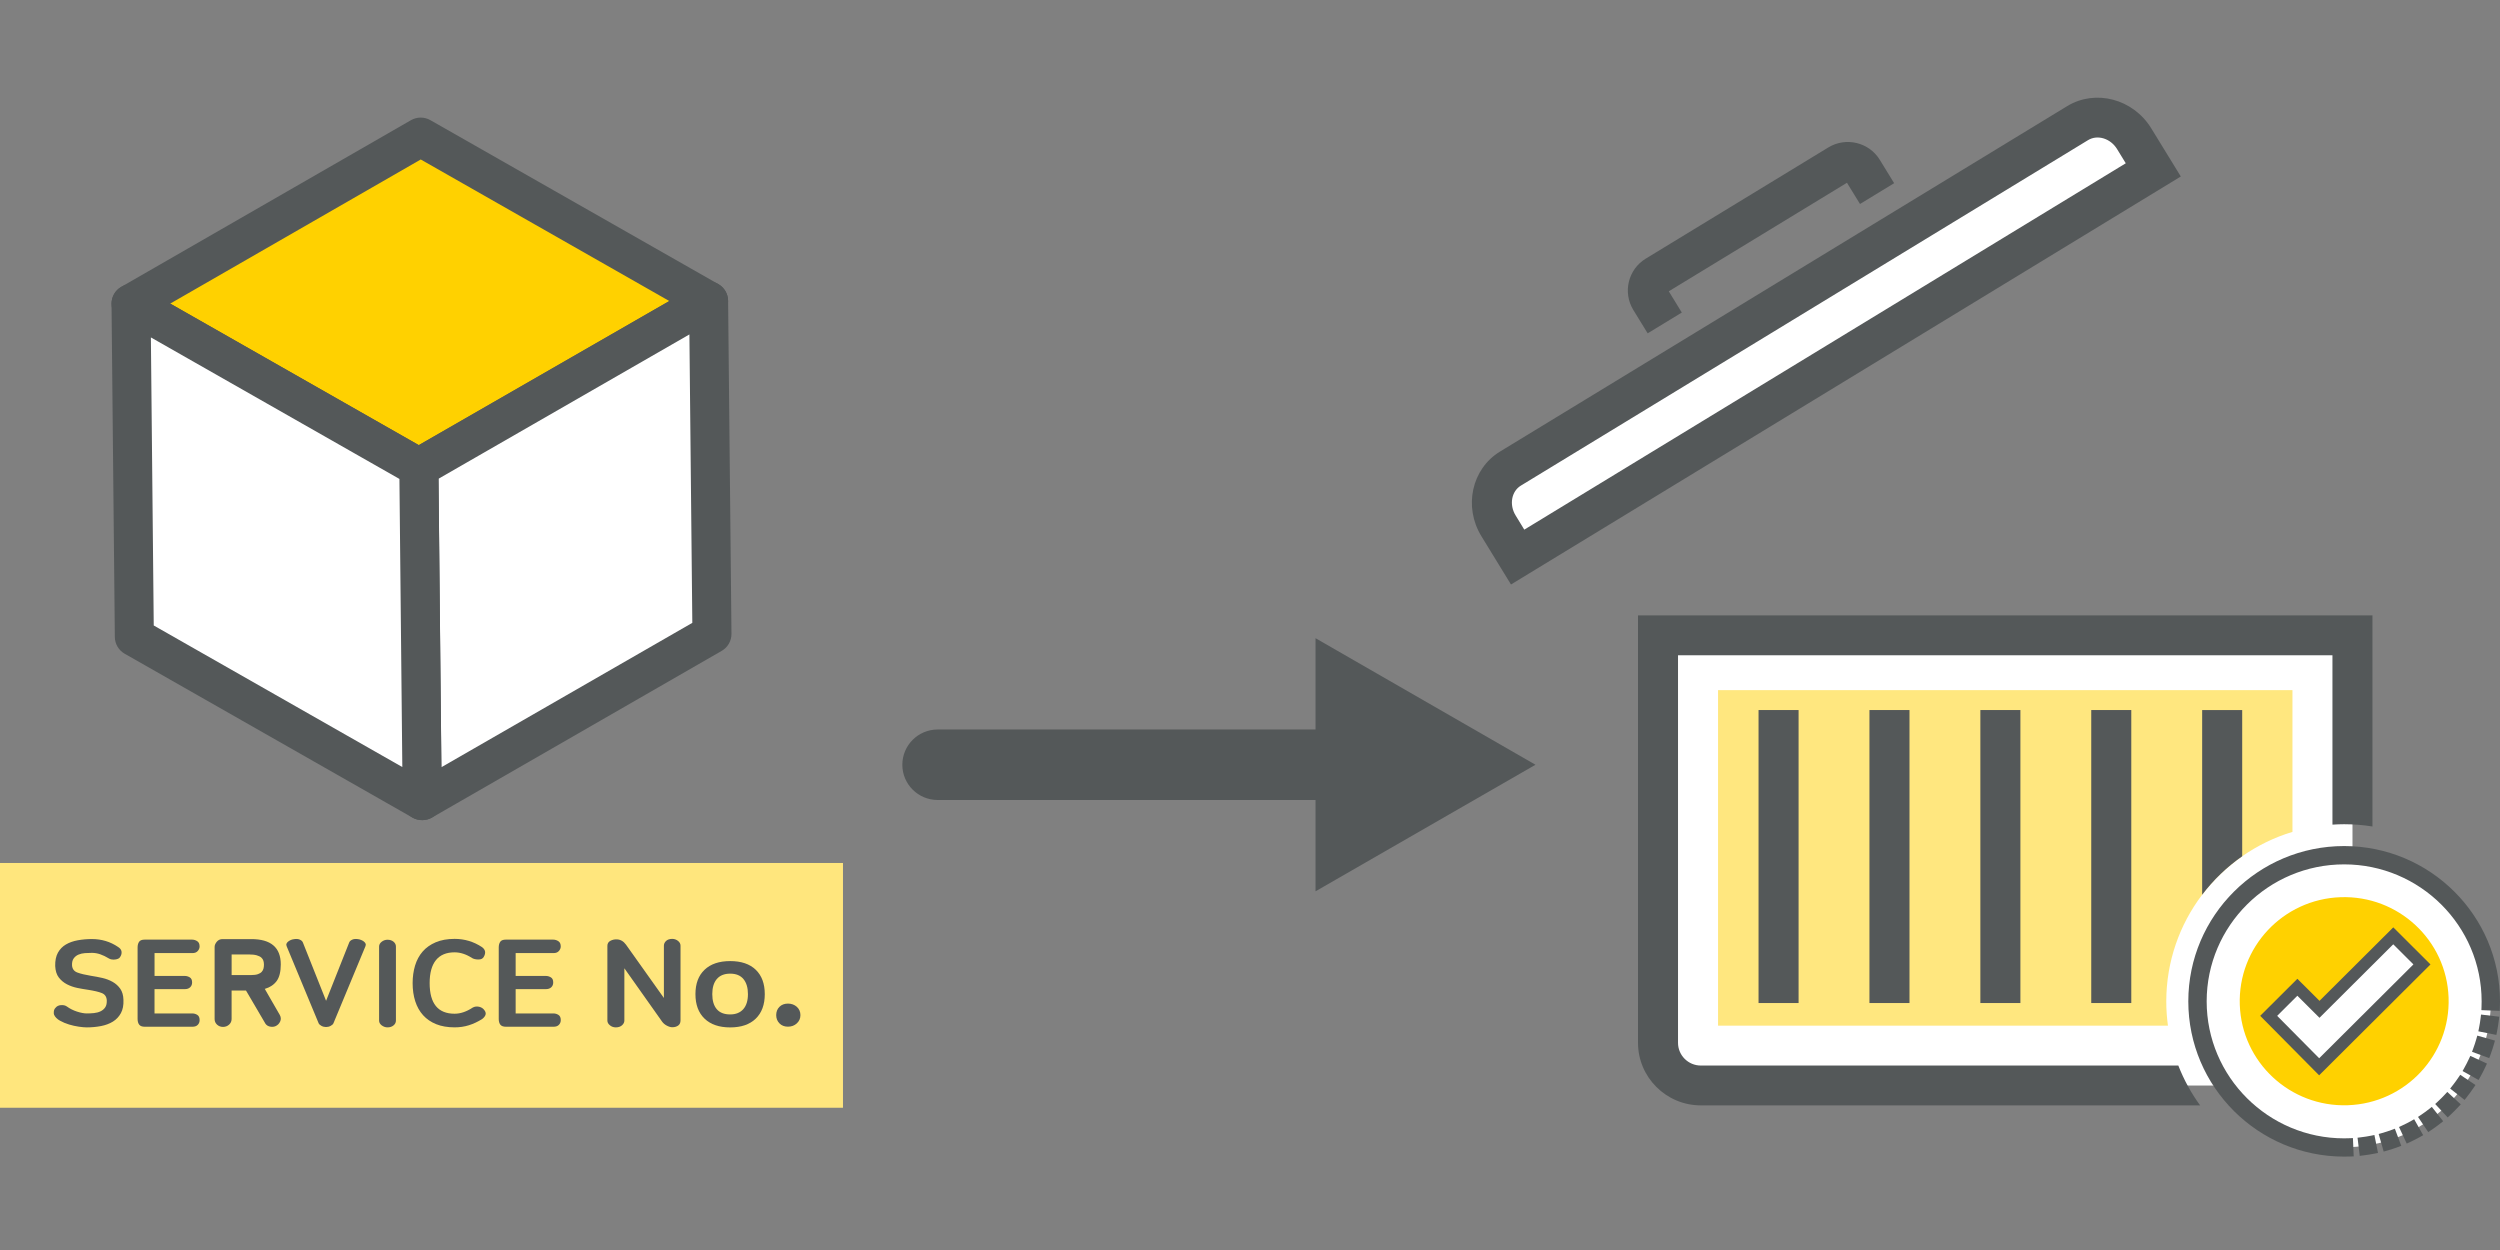<svg width="192" height="96" viewBox="0 0 192 96" fill="none" xmlns="http://www.w3.org/2000/svg">
<rect x="0" y="0" width="192" height="96" fill="#808080" stroke="none"/>
<g clip-path="url(#clip0_1918_391366)">
<path d="M32.31 10.525L54.419 23.114L32.167 35.911L10.063 23.324L32.31 10.525Z" fill="#FFD100"/>
<path d="M55.918 23.109C55.916 22.577 55.626 22.08 55.162 21.816L33.053 9.228C32.825 9.097 32.566 9.031 32.31 9.031C32.05 9.031 31.792 9.097 31.561 9.23L9.314 22.029C8.85 22.295 8.563 22.793 8.565 23.326C8.567 23.858 8.857 24.355 9.321 24.619L31.425 37.205C31.88 37.465 32.467 37.462 32.92 37.203L55.171 24.404C55.633 24.14 55.92 23.644 55.918 23.109ZM32.163 34.187L13.073 23.317L32.313 12.248L51.405 23.12L32.163 34.187Z" fill="#545859"/>
<path d="M54.173 22.867L54.429 48.449L32.18 61.25L31.922 35.664L54.173 22.867Z" fill="white"/>
<path d="M33.176 62.791L55.427 49.987C55.896 49.719 56.181 49.216 56.177 48.679L55.919 23.097C55.914 22.569 55.624 22.077 55.162 21.814C54.934 21.683 54.675 21.617 54.42 21.617C54.159 21.617 53.901 21.685 53.67 21.816L31.419 34.612C30.95 34.881 30.663 35.384 30.67 35.921L30.928 61.507C30.932 62.037 31.222 62.529 31.684 62.791C32.137 63.052 32.723 63.05 33.176 62.791ZM52.946 25.685L53.17 47.835L33.901 58.921L33.679 36.767L52.946 25.685Z" fill="#545859"/>
<path d="M32.167 35.911L32.423 61.497L10.317 48.908L10.063 23.324L32.167 35.911Z" fill="white"/>
<path d="M9.573 50.205L31.679 62.794C32.136 63.055 32.727 63.051 33.182 62.785C33.644 62.514 33.927 62.015 33.923 61.483L33.667 35.895C33.662 35.367 33.373 34.875 32.911 34.611L10.807 22.026C10.578 21.895 10.32 21.83 10.064 21.83C9.801 21.83 9.536 21.898 9.303 22.035C8.844 22.304 8.558 22.805 8.565 23.337L8.819 48.921C8.823 49.451 9.113 49.943 9.573 50.205ZM30.676 36.783L30.898 58.909L11.807 48.037L11.588 25.914L30.676 36.783Z" fill="#545859"/>
<path d="M64.74 66.277H0V85.075H64.74V66.277Z" fill="#FFE67D"/>
<path d="M6.974 74.939C7.271 74.984 7.565 75.041 7.857 75.106C8.149 75.174 8.414 75.273 8.652 75.409C8.89 75.544 9.084 75.72 9.238 75.939C9.39 76.157 9.472 76.442 9.481 76.791C9.499 77.195 9.433 77.534 9.286 77.807C9.137 78.08 8.933 78.296 8.672 78.459C8.412 78.619 8.106 78.734 7.755 78.802C7.404 78.869 7.04 78.903 6.664 78.903C6.503 78.903 6.297 78.885 6.05 78.849C5.803 78.813 5.554 78.757 5.303 78.682C5.052 78.605 4.819 78.508 4.601 78.386C4.386 78.265 4.237 78.116 4.155 77.938C4.128 77.874 4.121 77.789 4.135 77.676C4.148 77.563 4.191 77.473 4.264 77.401C4.363 77.274 4.502 77.207 4.683 77.193C4.862 77.18 5.011 77.213 5.129 77.295C5.362 77.464 5.625 77.597 5.917 77.692C6.209 77.786 6.458 77.832 6.664 77.832C6.843 77.832 7.028 77.823 7.216 77.805C7.404 77.786 7.574 77.741 7.721 77.669C7.871 77.597 7.989 77.498 8.079 77.367C8.17 77.236 8.208 77.055 8.201 76.823C8.183 76.546 8.054 76.361 7.816 76.266C7.579 76.171 7.23 76.09 6.773 76.018C6.512 75.981 6.238 75.934 5.951 75.876C5.663 75.817 5.394 75.724 5.142 75.594C4.891 75.463 4.683 75.289 4.515 75.07C4.348 74.851 4.257 74.558 4.239 74.19C4.23 73.777 4.3 73.439 4.447 73.168C4.597 72.9 4.8 72.69 5.061 72.537C5.321 72.385 5.625 72.277 5.971 72.214C6.317 72.151 6.68 72.119 7.056 72.119C7.801 72.119 8.471 72.32 9.064 72.724C9.225 72.823 9.315 72.94 9.334 73.08C9.352 73.22 9.32 73.351 9.238 73.477C9.202 73.549 9.146 73.601 9.071 73.631C8.994 73.662 8.912 73.683 8.829 73.692C8.743 73.701 8.659 73.698 8.573 73.685C8.487 73.671 8.419 73.647 8.364 73.61C8.131 73.468 7.907 73.36 7.696 73.288C7.486 73.216 7.271 73.18 7.056 73.18C6.877 73.18 6.696 73.186 6.517 73.2C6.338 73.213 6.173 73.252 6.025 73.315C5.876 73.378 5.756 73.475 5.661 73.604C5.566 73.734 5.523 73.91 5.532 74.134C5.55 74.411 5.686 74.596 5.944 74.691C6.2 74.786 6.544 74.869 6.974 74.939Z" fill="#545859"/>
<path d="M11.869 73.193V74.953H14.202C14.328 74.953 14.451 74.989 14.573 75.061C14.695 75.133 14.754 75.262 14.754 75.451C14.754 75.605 14.704 75.727 14.605 75.822C14.505 75.916 14.376 75.964 14.213 75.964H11.867V77.832H14.765C14.908 77.832 15.039 77.87 15.157 77.947C15.275 78.023 15.331 78.154 15.331 78.344C15.331 78.488 15.284 78.608 15.189 78.707C15.094 78.806 14.958 78.854 14.777 78.854H11.122C10.916 78.854 10.771 78.799 10.69 78.694C10.608 78.585 10.567 78.439 10.567 78.249V72.767C10.567 72.588 10.606 72.442 10.683 72.329C10.76 72.216 10.905 72.162 11.122 72.162H14.736C14.888 72.162 15.026 72.203 15.148 72.284C15.27 72.365 15.329 72.498 15.329 72.688C15.329 72.814 15.282 72.929 15.187 73.037C15.091 73.146 14.956 73.198 14.774 73.198L11.869 73.193Z" fill="#545859"/>
<path d="M21.564 74.066C21.564 74.63 21.457 75.056 21.247 75.343C21.036 75.629 20.733 75.83 20.336 75.947C20.533 76.279 20.728 76.615 20.916 76.956C21.104 77.296 21.294 77.623 21.482 77.937C21.582 78.115 21.593 78.289 21.516 78.454C21.439 78.621 21.321 78.738 21.158 78.81C21.031 78.864 20.893 78.876 20.739 78.844C20.585 78.812 20.47 78.738 20.388 78.623L18.892 76.071H17.787V78.262C17.787 78.431 17.721 78.576 17.592 78.693C17.461 78.81 17.307 78.867 17.128 78.867C16.949 78.867 16.795 78.808 16.67 78.693C16.544 78.576 16.482 78.433 16.482 78.262V72.728C16.482 72.592 16.539 72.459 16.65 72.324C16.763 72.189 16.908 72.123 17.089 72.123H19.288C20.805 72.119 21.564 72.768 21.564 74.066ZM17.789 74.885H19.286C19.501 74.885 19.675 74.862 19.804 74.817C19.933 74.772 20.033 74.711 20.101 74.636C20.169 74.56 20.214 74.476 20.237 74.381C20.259 74.287 20.271 74.192 20.271 74.093C20.271 73.984 20.257 73.885 20.23 73.79C20.203 73.696 20.148 73.614 20.069 73.542C19.988 73.47 19.872 73.414 19.718 73.368C19.564 73.323 19.358 73.301 19.098 73.301H17.789V74.885Z" fill="#545859"/>
<path d="M25.043 76.862L26.822 72.374C26.859 72.284 26.94 72.214 27.065 72.16C27.191 72.106 27.348 72.097 27.536 72.133C27.599 72.142 27.669 72.162 27.744 72.194C27.821 72.225 27.887 72.264 27.945 72.309C28.004 72.354 28.047 72.408 28.075 72.469C28.102 72.532 28.097 72.605 28.061 72.683L25.606 78.594C25.57 78.667 25.498 78.732 25.391 78.788C25.283 78.847 25.167 78.876 25.04 78.876C24.914 78.876 24.798 78.847 24.689 78.788C24.581 78.73 24.511 78.664 24.474 78.594L22.02 72.683C21.984 72.602 21.979 72.532 22.006 72.469C22.033 72.406 22.076 72.352 22.135 72.309C22.194 72.264 22.26 72.225 22.33 72.194C22.402 72.162 22.473 72.142 22.545 72.133C22.733 72.097 22.892 72.106 23.016 72.16C23.143 72.214 23.222 72.286 23.258 72.374L25.043 76.862Z" fill="#545859"/>
<path d="M30.226 78.748C30.103 78.852 29.949 78.902 29.761 78.902C29.601 78.902 29.451 78.85 29.315 78.748C29.179 78.645 29.114 78.523 29.114 78.378V72.695C29.114 72.553 29.182 72.429 29.315 72.325C29.451 72.222 29.598 72.172 29.761 72.172C29.949 72.172 30.105 72.224 30.226 72.325C30.348 72.429 30.407 72.551 30.407 72.695V78.378C30.407 78.523 30.348 78.647 30.226 78.748Z" fill="#545859"/>
<path d="M34.91 73.139C34.281 73.139 33.805 73.337 33.481 73.737C33.158 74.136 32.997 74.725 32.997 75.503C32.997 77.071 33.635 77.854 34.913 77.854C35.361 77.854 35.825 77.698 36.3 77.385C36.443 77.303 36.606 77.281 36.785 77.317C36.964 77.353 37.104 77.443 37.204 77.585C37.304 77.721 37.328 77.845 37.279 77.962C37.229 78.08 37.141 78.181 37.016 78.271C36.683 78.477 36.346 78.635 36.004 78.741C35.662 78.849 35.297 78.901 34.913 78.901C34.374 78.901 33.903 78.82 33.504 78.659C33.103 78.499 32.768 78.269 32.499 77.974C32.229 77.678 32.028 77.319 31.892 76.9C31.756 76.478 31.69 76.013 31.69 75.503C31.69 75.02 31.754 74.569 31.878 74.154C32.005 73.737 32.198 73.38 32.458 73.08C32.718 72.78 33.053 72.543 33.463 72.367C33.873 72.194 34.355 72.106 34.913 72.106C35.676 72.106 36.377 72.315 37.016 72.737C37.285 72.933 37.331 73.186 37.152 73.488C37.079 73.624 36.946 73.689 36.747 73.689C36.55 73.689 36.386 73.653 36.262 73.581C35.809 73.288 35.361 73.139 34.91 73.139Z" fill="#545859"/>
<path d="M39.602 73.193V74.953H41.935C42.061 74.953 42.184 74.989 42.306 75.061C42.428 75.133 42.487 75.262 42.487 75.451C42.487 75.605 42.437 75.727 42.338 75.822C42.238 75.916 42.109 75.964 41.946 75.964H39.602V77.832H42.501C42.643 77.832 42.775 77.87 42.892 77.947C43.01 78.023 43.067 78.154 43.067 78.344C43.067 78.488 43.019 78.608 42.924 78.707C42.829 78.806 42.693 78.854 42.512 78.854H38.858C38.651 78.854 38.507 78.799 38.425 78.694C38.343 78.585 38.303 78.439 38.303 78.249V72.767C38.303 72.588 38.341 72.442 38.418 72.329C38.495 72.216 38.64 72.162 38.858 72.162H42.471C42.623 72.162 42.761 72.203 42.883 72.284C43.006 72.365 43.065 72.498 43.065 72.688C43.065 72.814 43.017 72.929 42.922 73.037C42.827 73.146 42.691 73.198 42.51 73.198H39.602V73.193Z" fill="#545859"/>
<path d="M51.63 72.106C51.791 72.106 51.938 72.157 52.069 72.259C52.199 72.363 52.264 72.484 52.264 72.629V78.366C52.264 78.544 52.203 78.677 52.083 78.763C51.961 78.849 51.811 78.892 51.632 78.892C51.506 78.892 51.367 78.851 51.214 78.77C51.06 78.689 50.94 78.587 50.849 78.461L47.951 74.364V78.38C47.951 78.515 47.89 78.635 47.77 78.743C47.647 78.851 47.489 78.903 47.292 78.903C47.122 78.903 46.97 78.849 46.841 78.743C46.71 78.635 46.647 78.515 46.647 78.38V72.642C46.647 72.464 46.726 72.333 46.882 72.252C47.038 72.171 47.203 72.135 47.373 72.144C47.652 72.153 47.885 72.288 48.075 72.548L50.987 76.645V72.629C50.987 72.487 51.046 72.363 51.161 72.259C51.275 72.157 51.431 72.106 51.63 72.106Z" fill="#545859"/>
<path d="M56.079 73.811C56.924 73.811 57.578 74.032 58.04 74.476C58.502 74.921 58.735 75.543 58.735 76.351C58.735 77.156 58.504 77.784 58.04 78.233C57.576 78.681 56.924 78.905 56.079 78.905C55.235 78.905 54.578 78.681 54.112 78.233C53.645 77.786 53.41 77.159 53.41 76.351C53.41 75.543 53.643 74.921 54.112 74.476C54.578 74.032 55.235 73.811 56.079 73.811ZM56.079 77.908C56.512 77.908 56.845 77.772 57.085 77.504C57.322 77.235 57.442 76.85 57.442 76.349C57.442 75.857 57.327 75.471 57.098 75.194C56.87 74.916 56.53 74.776 56.079 74.776C55.629 74.776 55.289 74.914 55.053 75.187C54.82 75.46 54.703 75.848 54.703 76.349C54.703 76.85 54.818 77.235 55.047 77.504C55.278 77.775 55.62 77.908 56.079 77.908Z" fill="#545859"/>
<path d="M59.612 77.963C59.612 77.703 59.696 77.491 59.861 77.324C60.026 77.16 60.246 77.076 60.515 77.076C60.785 77.076 61.011 77.16 61.197 77.324C61.38 77.491 61.473 77.703 61.473 77.963C61.473 78.213 61.38 78.425 61.197 78.594C61.013 78.764 60.785 78.849 60.515 78.849C60.246 78.849 60.028 78.764 59.861 78.594C59.696 78.423 59.612 78.213 59.612 77.963Z" fill="#545859"/>
<path d="M145.47 14.069L142.848 15.667L141.847 14.036L128.162 22.372L129.163 24.003L126.541 25.6L125.438 23.804C124.612 22.455 125.04 20.686 126.394 19.863L140.414 11.324C141.768 10.5 143.543 10.927 144.37 12.276L145.47 14.069Z" fill="#545859"/>
<path d="M165.372 13.046L163.902 10.65C162.956 9.107 161.009 8.572 159.56 9.454L116.002 35.986C114.55 36.87 114.14 38.84 115.087 40.383L116.556 42.779L165.372 13.046Z" fill="white"/>
<path d="M167.486 13.554L116.044 44.889L113.773 41.184C112.385 38.924 113.024 36.007 115.197 34.682L158.758 8.151C160.929 6.829 163.827 7.591 165.215 9.854L167.486 13.554ZM117.065 40.677L163.259 12.539L162.591 11.449C162.088 10.628 161.088 10.319 160.361 10.763L116.803 37.295C116.076 37.737 115.895 38.766 116.4 39.587L117.065 40.677Z" fill="#545859"/>
<path d="M127.336 49.102V81.036C127.336 82.325 128.808 83.367 130.626 83.367H177.383C179.199 83.367 180.671 82.325 180.671 81.036V49.102H127.336Z" fill="white"/>
<path opacity="0.5" d="M166.37 76.914C166.37 70.773 170.452 65.584 176.061 63.888V53H131.946V78.771H166.499C166.415 78.164 166.37 77.544 166.37 76.914Z" fill="#FFD100"/>
<path d="M167.295 81.834H130.625C129.658 81.834 128.872 81.051 128.872 80.088V50.325H179.132V63.332C179.429 63.312 179.728 63.3 180.029 63.3C180.769 63.3 181.496 63.361 182.205 63.474V47.262H125.799V80.085C125.799 82.736 127.964 84.893 130.625 84.893H168.97C168.286 83.959 167.723 82.93 167.295 81.834Z" fill="#545859"/>
<path d="M138.131 54.531H135.056V77.033H138.131V54.531Z" fill="#545859"/>
<path d="M146.649 54.531H143.574V77.033H146.649V54.531Z" fill="#545859"/>
<path d="M155.167 54.531H152.092V77.033H155.167V54.531Z" fill="#545859"/>
<path d="M163.683 54.531H160.608V77.033H163.683V54.531Z" fill="#545859"/>
<path d="M172.201 65.762V54.531H169.126V68.715C169.989 67.578 171.028 66.581 172.201 65.762Z" fill="#545859"/>
<path d="M180.429 88.103C186.642 87.889 191.504 82.696 191.289 76.505C191.074 70.313 185.863 65.468 179.65 65.682C173.438 65.897 168.576 71.089 168.791 77.281C169.006 83.472 174.217 88.318 180.429 88.103Z" fill="white"/>
<path d="M180.031 64.977C173.432 64.977 168.062 70.326 168.062 76.902C168.062 83.479 173.43 88.828 180.031 88.828C180.196 88.828 180.361 88.826 180.522 88.819L180.764 88.81L180.705 87.404L180.463 87.415C180.323 87.422 180.175 87.425 180.031 87.425C174.209 87.425 169.472 82.705 169.472 76.904C169.472 71.104 174.209 66.384 180.031 66.384C185.852 66.384 190.589 71.104 190.589 76.904C190.589 77.049 190.587 77.193 190.58 77.338L190.571 77.579L191.981 77.635L191.99 77.394C191.997 77.232 192 77.067 192 76.904C192 70.326 186.629 64.977 180.031 64.977Z" fill="#545859"/>
<path d="M186.572 85.159C186.357 85.328 186.133 85.491 185.904 85.644L185.703 85.779L186.488 86.946L186.69 86.81C186.95 86.637 187.204 86.452 187.446 86.26L187.636 86.111L186.762 85.008L186.572 85.159Z" fill="#545859"/>
<path d="M185.199 86.077C184.959 86.212 184.712 86.338 184.463 86.451L184.244 86.553L184.837 87.827L185.057 87.726C185.337 87.595 185.618 87.453 185.89 87.299L186.1 87.182L185.407 85.957L185.199 86.077Z" fill="#545859"/>
<path d="M183.701 86.769C183.445 86.864 183.18 86.95 182.915 87.024L182.682 87.09L183.067 88.441L183.3 88.376C183.601 88.29 183.9 88.193 184.19 88.085L184.417 88.001L183.925 86.684L183.701 86.769Z" fill="#545859"/>
<path d="M182.114 87.218C181.847 87.272 181.571 87.315 181.299 87.346L181.059 87.376L181.227 88.77L181.467 88.74C181.777 88.704 182.089 88.655 182.393 88.594L182.631 88.546L182.354 87.168L182.114 87.218Z" fill="#545859"/>
<path d="M188.809 82.748C188.655 82.976 188.492 83.201 188.322 83.413L188.172 83.603L189.28 84.474L189.429 84.284C189.622 84.041 189.807 83.786 189.982 83.529L190.117 83.328L188.945 82.545L188.809 82.748Z" fill="#545859"/>
<path d="M190.514 78.157C190.482 78.43 190.439 78.703 190.385 78.969L190.337 79.206L191.721 79.481L191.768 79.245C191.83 78.942 191.879 78.631 191.916 78.322L191.945 78.083L190.543 77.918L190.514 78.157Z" fill="#545859"/>
<path d="M187.786 84.04C187.598 84.241 187.403 84.437 187.201 84.622L187.022 84.787L187.98 85.818L188.159 85.653C188.386 85.443 188.61 85.222 188.82 84.992L188.986 84.814L187.951 83.859L187.786 84.04Z" fill="#545859"/>
<path d="M190.191 79.77C190.116 80.034 190.03 80.298 189.935 80.553L189.851 80.778L191.173 81.266L191.257 81.04C191.366 80.749 191.463 80.451 191.547 80.151L191.613 79.919L190.256 79.535L190.191 79.77Z" fill="#545859"/>
<path d="M189.618 81.313C189.503 81.561 189.376 81.807 189.242 82.046L189.125 82.256L190.354 82.944L190.472 82.734C190.626 82.463 190.768 82.184 190.897 81.902L190.999 81.683L189.72 81.092L189.618 81.313Z" fill="#545859"/>
<path d="M180.311 84.882C184.739 84.729 188.204 81.029 188.051 76.617C187.898 72.205 184.184 68.752 179.756 68.905C175.328 69.058 171.863 72.758 172.016 77.17C172.169 81.582 175.883 85.035 180.311 84.882Z" fill="#FFD100"/>
<path d="M186.004 74.066L183.803 71.871L178.138 77.516L176.438 75.822L174.234 78.017L178.111 81.931L186.004 74.066Z" fill="white"/>
<path d="M178.109 82.585L173.583 78.016L176.438 75.171L178.138 76.865L183.804 71.221L186.661 74.068L178.109 82.585ZM174.887 78.018L178.113 81.274L185.35 74.066L183.801 72.522L178.136 78.167L176.436 76.473L174.887 78.018Z" fill="#545859"/>
<path d="M103.886 61.44H72.016C70.515 61.44 69.299 60.228 69.299 58.733C69.299 57.237 70.515 56.025 72.016 56.025H103.886C105.387 56.025 106.603 57.237 106.603 58.733C106.603 60.228 105.387 61.44 103.886 61.44Z" fill="#545859"/>
<path d="M101.033 68.452L117.925 58.733L101.033 49.014V68.452Z" fill="#545859"/>
</g>
<defs>
<clipPath id="clip0_1918_391366">
<rect width="192" height="81.325" fill="white" transform="translate(0 7.5)"/>
</clipPath>
</defs>
</svg>
